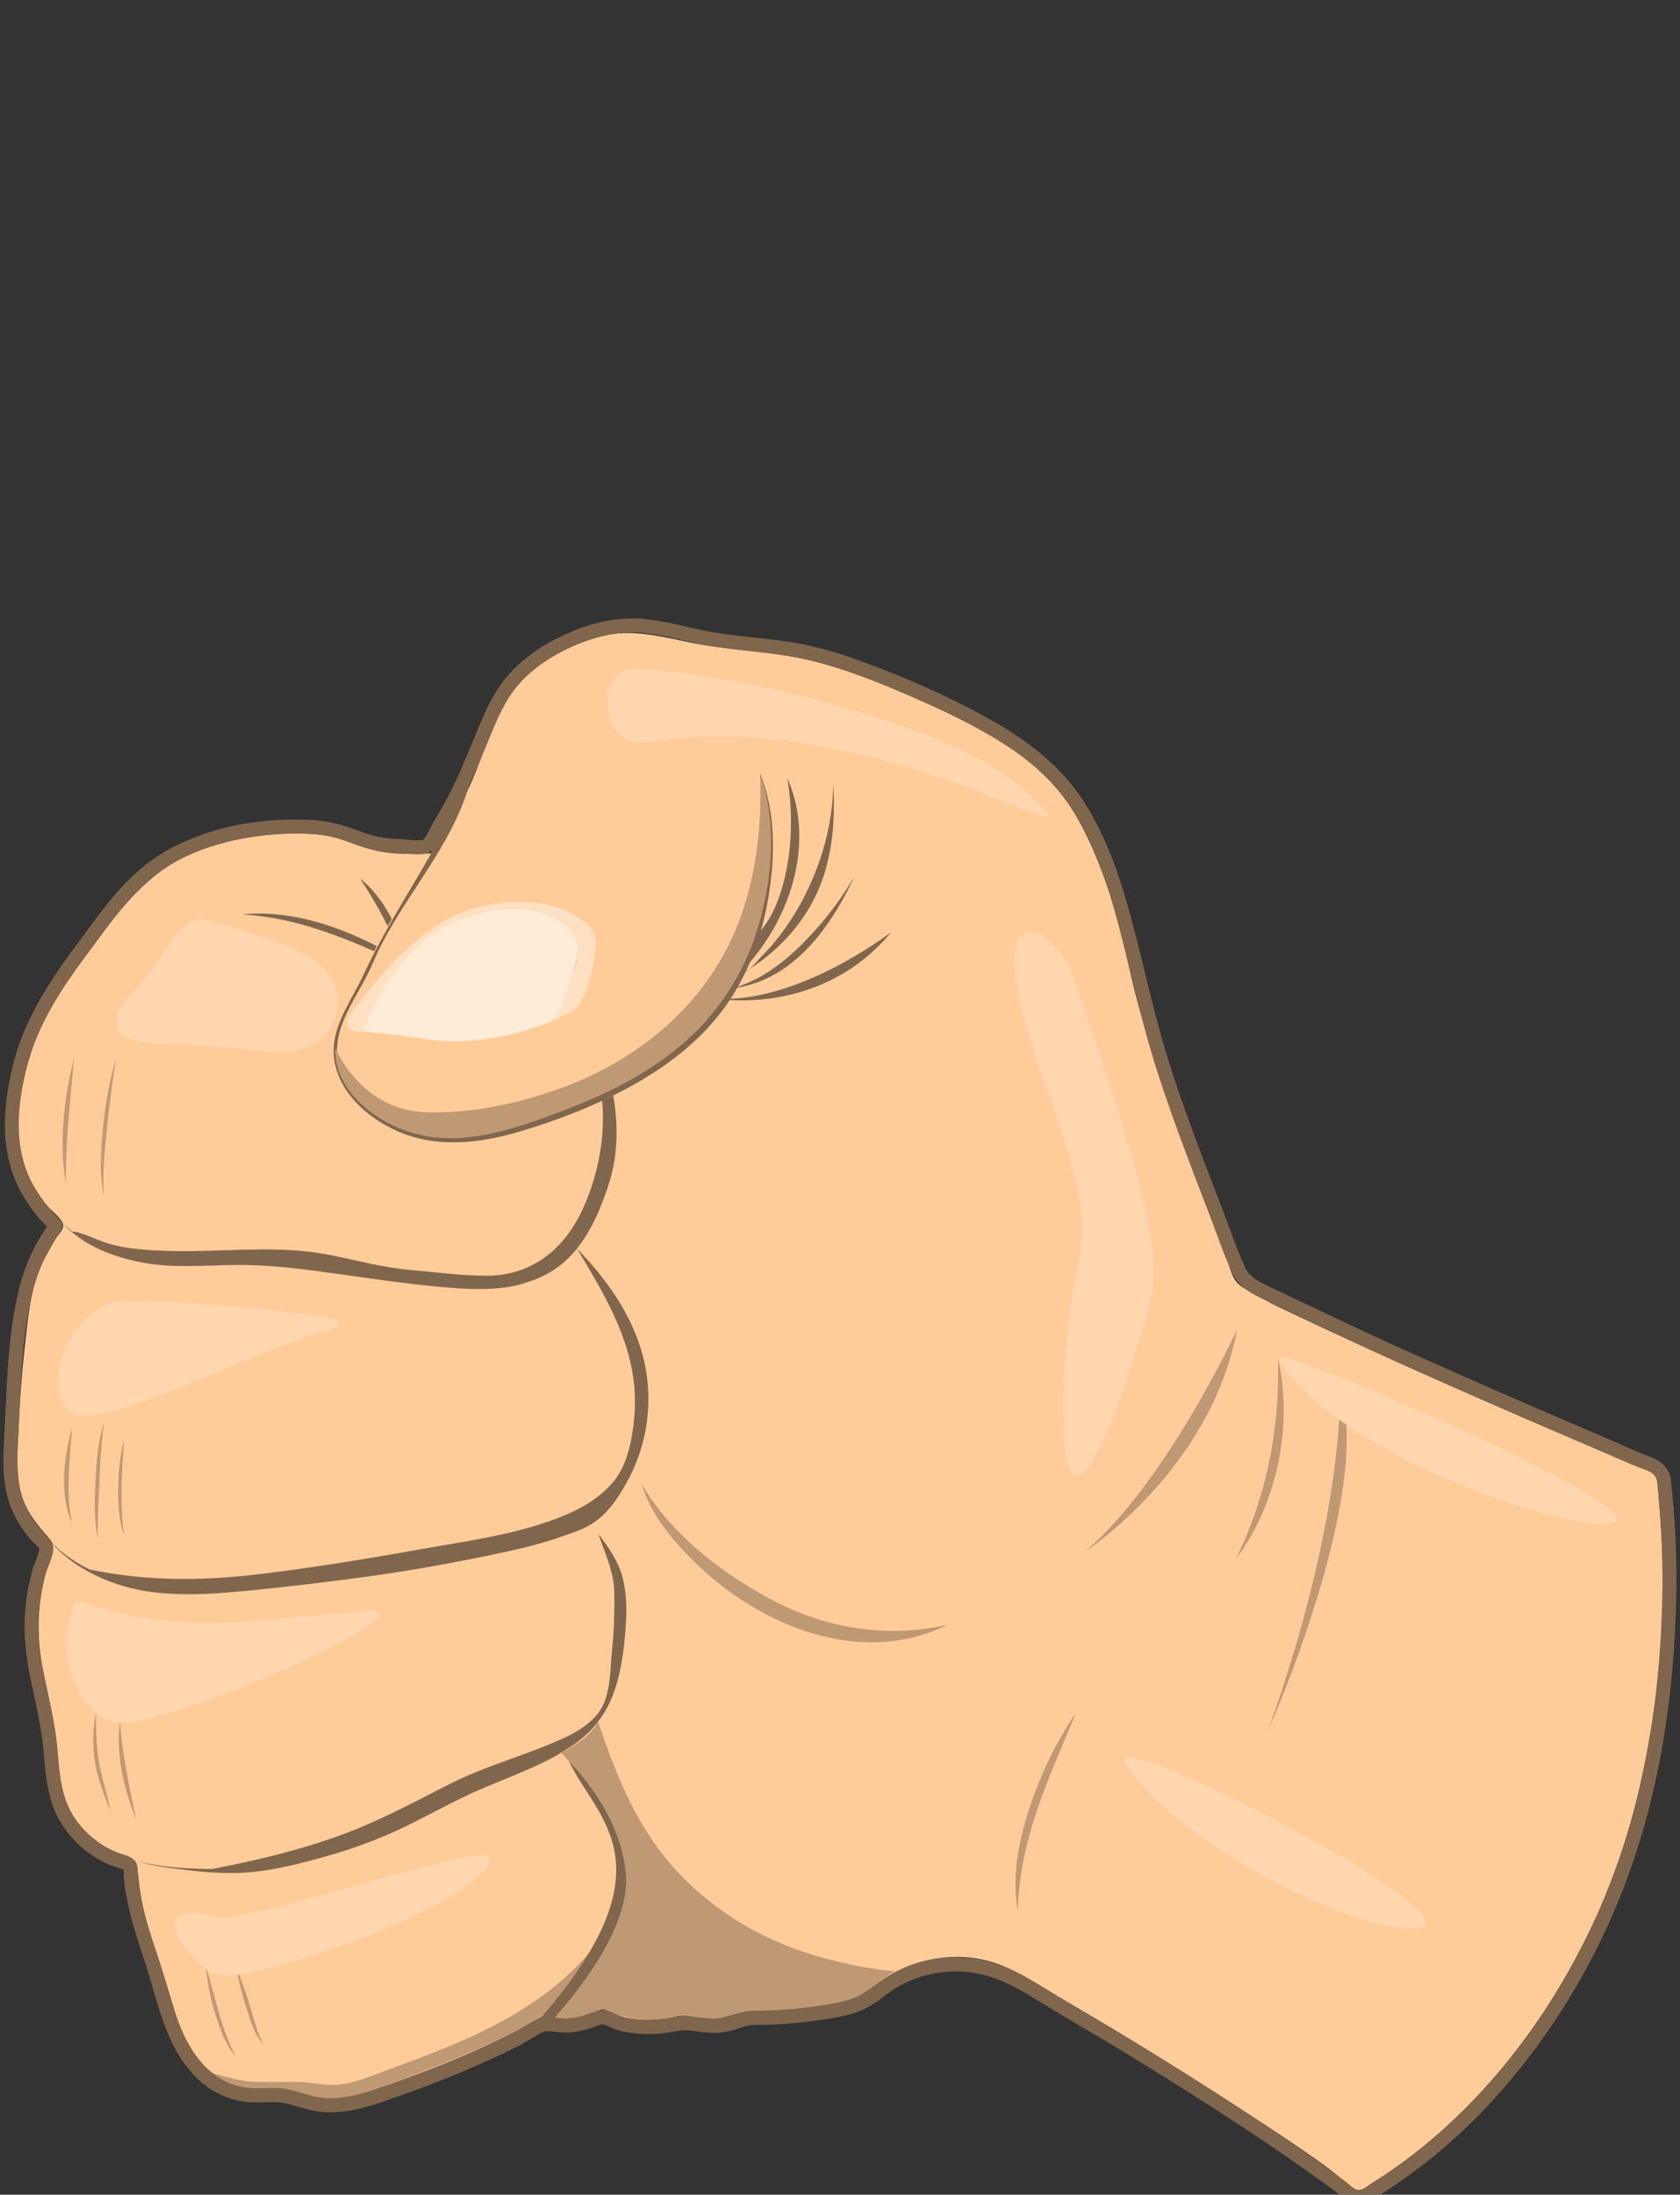 <svg xmlns="http://www.w3.org/2000/svg" viewBox="0 0 840 1096.88"><rect x="0" y="0" width="840" height="1096.88" fill="#333333" stroke="none"/><defs><style>.cls-1{fill:#fc9;}.cls-2{fill:#80664d;}.cls-3{fill:#bf9973;}.cls-4{fill:#ffebd6;}.cls-5{fill:#ffe0c2;}.cls-6{fill:#ffd6ad;}</style></defs><title>Hand</title><g id="Frame_3" data-name="Frame 3"><path class="cls-1" d="M799,956c-17.26,38.66-41.48,74.44-72.31,103.57a268.91,268.91,0,0,1-26.17,21.85q-6.73,4.91-13.83,9.26c-2.84,1.74-6.08,5.42-9.4,3.28-4.45-2.87-8.51-6.81-12.8-10q-7.22-5.32-14.63-10.37c-9.64-6.61-19.46-13-29.26-19.35q-29.94-19.51-60.54-38-15.27-9.23-30.71-18.18c-9.5-5.49-19.23-12.29-29.53-16.15-21-7.89-43.4-3.21-61.29,9.52-3.7,2.63-7.16,5.27-11.42,7a70.87,70.87,0,0,1-15.54,3.79c-11,1.7-22.37,3.47-33.58,2.95-5.43-.25-9.14.93-14.32,2.52a29.22,29.22,0,0,1-16.65.44c-5.58-1.6-9.73-.13-15.36.8a50.86,50.86,0,0,1-16.69-.14,39,39,0,0,1-7.61-2.06c-1.83-.72-3.86-2.51-5.86-2.56s-4.31,1.84-6.12,2.5a40,40,0,0,1-9,1.93,48.84,48.84,0,0,1-9.12.18c-2.1-.15-4.61-.95-6.67-.53-1.66.34-3.13,1.76-4.53,2.64-2.82,1.78-5.86,3.23-8.83,4.74-20.85,10.57-42.58,19.22-64.63,26.91-10.53,3.67-21.91,7.59-33.22,5.76-5.17-.84-10-3-15.09-4.05-5.5-1.12-11-.47-16.59-.52-22.58-.17-34.35-19.11-40.38-38.64-3.49-11.28-6.75-22.47-10.63-33.63a144.93,144.93,0,0,1-7.51-32.77c-.44-4.16-.24-8.21-4.42-10.25s-8.66-3.24-12.8-5.81c-8.6-5.34-15.44-12.93-19-22.5-3.78-10.26-3.62-21.27-5-32-1.49-11.44-4.38-22.56-6.57-33.86a104.88,104.88,0,0,1-1.1-35.49,132.82,132.82,0,0,1,3.1-15.08c1.26-4.75,5-10.57,1.27-14.76-7-7.8-12.93-15.2-14.85-25.85-2-10.85-.82-22.36-.3-33.3.56-11.95,1.46-23.88,2.79-35.76,1.29-11.49,2.32-23.64,5.6-34.76,1.54-5.23,4.17-10.05,6.84-14.78,1.09-1.94,2.14-3.92,3.35-5.79,1.09-1.68,3.19-3.65,3.47-5.71.44-3.3-5.78-7.69-7.86-10.25a70.57,70.57,0,0,1-9.3-14.56c-9.19-19.71-5-44,1.62-64,6.89-20.88,21.5-39.24,34.41-56.72,12.13-16.43,25.48-32.2,44.65-40.49,19.81-8.57,43.47-11.68,64.93-9.89,10.93.91,20.12,6.73,30.74,8.57s21.78.83,32.52.63c3.31-.06,9.42,1.5,11.9-1.36,2.25-2.6,2.21-7.46,3-10.67,2.67-10.67,4.41-21.86,10-31.48,9.63-16.46,27.15-28.63,45.11-34.37,10.92-3.49,22-2.09,33.2-1.31,12,.85,24.11.63,36.17.34s24-.63,35.91.87,23.57,4.54,35.18,7.45c22.42,5.62,45,12.17,65.79,22.37,16.76,8.21,31.1,20.47,40.88,36.45,11.67,19.08,17.42,41.15,22.45,62.74,10.67,45.8,26.39,89.9,43.38,133.68q3.14,8.1,6.31,16.2c1.61,4.14,2.61,9.2,5.16,12.87,2.72,3.91,8.6,6.41,12.67,8.61,4.89,2.63,9.91,5,14.92,7.37q33.28,15.78,66.91,30.77Q745.56,701.67,779,716q16.39,7.07,32.81,14.06c4.43,1.89,9.51,3.24,13.77,5.39s3.39,9.16,3.78,13.32a454,454,0,0,1-9.09,142.48A346.13,346.13,0,0,1,799,956Z"/><path class="cls-2" d="M313.47,740.68c-3.82,6.92-8.25,13.81-14.5,18.79-6.72,5.34-15.24,7.49-23.36,9.7a580.82,580.82,0,0,1-57.17,12.08c-19.32,3.23-38.73,5.87-58.18,8.22s-38.68,4.94-58.12,5.78c-20.18.87-40.69-.85-58.56-11.09,28,6,55.6,6.11,84,2.81s56.58-8,84.66-13c23.31-4.1,48.17-7.45,70.15-16.67,9.25-3.88,18.19-9.22,24.58-17.1,7.31-9,9.66-23.35,10.35-34.65,1.87-30.64-13.66-56.34-28.88-81.54,14.66,15,27.3,32.72,32.87,53.18A85.66,85.66,0,0,1,313.47,740.68Z"/><path class="cls-2" d="M289.06,764.75c-16.2,6.95-33.59,10.41-50.79,13.88-18.25,3.69-36.6,6.85-55,9.38q-27.94,3.83-56,6.67c-18.43,1.84-37.22,3.46-55.61.34C54.35,792.1,35.07,783.09,24,769c10.39,11.91,27,19.61,42.18,22.87,17.53,3.77,35.56,2.62,53.26.84,37.19-3.75,74.26-8.47,111.12-14.66C250.3,774.74,270.14,771.39,289.06,764.75Z"/><path class="cls-1" d="M236.94,419.13c.17-.65.36-1.34.56-2.07C237.32,417.75,237.13,418.44,236.94,419.13Z"/><path class="cls-1" d="M237.5,417.06c.27-1,.54-2,.79-2.93C238,415.17,237.75,416.14,237.5,417.06Z"/><path class="cls-1" d="M244,392a34.76,34.76,0,0,1,5.17-10.8c-3.16,4.69-5,10.13-6.37,15.56Z"/><path class="cls-1" d="M331.11,347.45l2.07.09Q332.15,347.51,331.11,347.45Z"/><path class="cls-1" d="M397,348c2.54.47,5.09.93,7.63,1.42a111.47,111.47,0,0,0-20.72-2C388.31,347.39,392.72,347.21,397,348Z"/><path class="cls-1" d="M531,401a124.68,124.68,0,0,1,7.26,10.16,83.86,83.86,0,0,0-22.21-23.42A65.81,65.81,0,0,1,531,401Z"/><path class="cls-1" d="M543.39,419.78q1.2,2.19,2.29,4.4C544.94,422.7,544.18,421.24,543.39,419.78Z"/><path class="cls-1" d="M546.4,425.66C560.15,454,564.11,484.86,571,511,563.21,482.33,559.35,452.6,546.4,425.66Z"/><path class="cls-1" d="M574.28,522.12c5.85,18.66,15.73,45.69,24.62,69.27C590.24,568.49,581.51,545.52,574.28,522.12Z"/><path class="cls-1" d="M614.46,631.92q-1.26-3.23-2.51-6.45Z"/><path class="cls-2" d="M212.85,487.14C183.18,473.65,154.19,458.87,121,457,153.74,453.82,186.22,469.74,212.85,487.14Z"/><path class="cls-2" d="M180,439c12.05,9.79,21.07,26.37,21.42,42C196.19,465.87,188.78,452.38,180,439Z"/><path class="cls-2" d="M264,641c-15,4.58-31,3.43-46.42,1.94-16.38-1.58-32.67-4-49-6.29-16.55-2.33-33.18-4.53-49.92-4.43C102.8,632.3,86.84,634,71.06,631c-14.72-2.82-29.86-8.53-40-20,19.2,19,48.52,20.95,74,19.15,34.51-2.43,68.15,4.64,102.14,9.4C225.87,642.17,245.32,645.43,264,641Z"/><path class="cls-2" d="M296.29,529.35c-6.43-16.54-13.84-33.72-26.56-46.48-15.51-15.57-36.65-18.54-57-10.88,14.84-5.6,31.7-8.12,46.79-2,13.65,5.54,23.66,17,30.7,29.62,7.32,13.12,12,27.8,15.29,42.41,3.75,16.78,4.09,34-1.35,50.5-4.44,13.45-10.27,27-20.7,37-11,10.44-25.4,14-40.19,14.09-34.31.29-68.34-8.67-102.36-12-19-1.86-37.81,1.27-56.8.07-16.94-1.07-34.17-5.46-47.79-16,.94-1.13,14.2,4.67,15.9,5.23,10.36,3.42,22,4,32.82,4.32,27,.72,53.72-3.34,80.46,2.1,13.12,2.67,26,6.17,39.38,7.35,12.76,1.12,25.83,2.95,38.64,2.92,22.05-.05,38.25-12.95,47.41-32.43C301.62,582.54,305.5,553.06,296.29,529.35Z"/><path class="cls-2" d="M311.49,789.21c-2-8.47-7.11-15.78-12.32-22.56,3.3,9.57,7.52,18.2,7.94,28.51a240.69,240.69,0,0,1-1.25,31.22c-.74,8.25-.74,18.82-4.59,26.34-4,7.88-12.75,13-20.55,16.49-18.4,8.24-38,13.37-56,22.5s-35.34,18.53-54.29,25.45c-22,8-44.8,13.25-67.75,17.61,19.72,1.26,39.14-2.46,58.06-7.73a267.25,267.25,0,0,0,53.93-21.85c17.11-9.09,35.29-15.39,53.07-23,15.85-6.74,29.39-15,37-31.07,4.37-9.28,6.2-19.44,7.35-29.56C313.23,810.87,314,799.8,311.49,789.21Z"/><path class="cls-2" d="M68,930c13.71,3.71,29.43,4.2,43.57,4.12,15-.08,29.64-3.39,44-7.26a274.89,274.89,0,0,0,40.79-14.17c12.91-5.77,25.16-12.92,38.24-18.32,15.3-6.31,31.19-11.17,46.12-18.36-12.67,7.29-26.44,12.28-39.84,18-13.11,5.62-25.5,12.69-38.31,18.94a243.56,243.56,0,0,1-40.76,15.17c-14.26,4-28.84,7.62-43.72,8a173.34,173.34,0,0,1-25.68-1.63C84.25,933.54,75.94,932.56,68,930Z"/><path class="cls-3" d="M302.79,963.14c-6.25,13.55-12.75,27.81-24,38s-25.31,16.55-39.15,22.59c-15.28,6.67-30.81,12.69-46.46,18.43-7.19,2.63-14.51,5.18-22.14,6.15S156.5,1048,149.2,1046a53.61,53.61,0,0,0-12.14-2.34c-3.86-.16-7.7.3-11.57.06-7.65-.46-14.83-2.88-20.65-8,7.08,1.92,13.8,4.18,21.19,4.65,7.71.49,15.43-.07,23.14.17,7.52.23,15,2.32,22.5,1.07,7.32-1.22,14.48-4.24,21.41-6.8,27-10,54.84-20.2,78.21-37.42C283.68,988.25,295.85,977.08,302.79,963.14Z"/><path class="cls-1" d="M241.77,400.91c.29-1.16.58-2.31.88-3.45Z"/><path class="cls-1" d="M283.39,352.61c-13.5,6.63-25.91,17.07-33.2,27.17C258.46,368.18,270.63,358.82,283.39,352.61Z"/><path class="cls-1" d="M289.21,350a63.47,63.47,0,0,1,11.43-3.44A65.65,65.65,0,0,0,289.21,350Z"/><path class="cls-1" d="M300.64,346.58c1.18-.24,2.37-.43,3.57-.58C303,346.15,301.84,346.35,300.64,346.58Z"/><path class="cls-1" d="M311.11,345.66c6.7.12,13.31,1.41,20,1.79C324.44,347.12,317.77,345.86,311.11,345.66Z"/><path class="cls-1" d="M377.57,347.47c-9.58.16-21.27.49-32.94.36C355.61,347.93,366.59,347.61,377.57,347.47Z"/><path class="cls-1" d="M405.13,349.51l1.16.23Q404,349.31,405.13,349.51Z"/><path class="cls-1" d="M464.8,364.62c-1.31-.43-2.63-.84-3.94-1.25Z"/><path class="cls-1" d="M460.86,363.37c-16.8-5.24-33.12-9.13-45.19-11.71C430.89,354.88,446,358.69,460.86,363.37Z"/><path class="cls-1" d="M412.06,350.9l3.61.76Z"/><path class="cls-1" d="M481.46,370.5a186.89,186.89,0,0,1,28.12,13.15A196.5,196.5,0,0,0,481.46,370.5Z"/><path class="cls-3" d="M618.53,664.5s-35,76-76,111C542.53,775.5,605.53,734.5,618.53,664.5Z"/><path class="cls-3" d="M447.53,985.29c-5,2.27-8.78,6.35-13.16,9.54-4.77,3.48-10.2,5-15.94,6.13-13.29,2.5-26.74,4.51-40.28,4-6.29-.24-11.58,2.42-17.66,3.54a34,34,0,0,1-9.57.46c-2.86-.29-5.6-1.73-8.46-1.73s-5.6,1.12-8.35,1.52a62.39,62.39,0,0,1-10.42.65,53.16,53.16,0,0,1-17.92-3.52c-3.12-1.21-3.77-2.33-6.93-.93a38.69,38.69,0,0,1-7.06,2.73A48.9,48.9,0,0,1,270,1008c10.31-6.19,17.73-15.92,23.56-26.26,5.73-10.15,11.58-21.38,14.53-32.69,6.87-26.38-10.49-54.14-27.35-73,7.12-3.79,14.21-8.38,18.31-15.55,8.77,26,18.81,51.37,37.22,72.24,17,19.26,38.82,33.36,63,41.92A213.89,213.89,0,0,0,447.53,985.29Z"/><path class="cls-3" d="M670,693s3,63-36,172C634,865,687,747,670,693Z"/><path class="cls-3" d="M639,679c7.74,33-.43,73-21,100C633.35,748.07,640,713.4,639,679Z"/><path class="cls-3" d="M321,742c14.15,24,37.5,42.31,61.51,55.75C410.9,813.62,442.17,819.23,474,812c-45.95,22.56-98.64-1.39-131.18-35.83C333.61,766.39,324.73,755.16,321,742Z"/><path class="cls-3" d="M538,856c-13.09,31.74-28.65,64-29,99-3.35-17.06.41-35,5.71-51.23A191.94,191.94,0,0,1,538,856Z"/><path class="cls-3" d="M36,714c-1,15.63-3.37,31.45,0,47C29.56,747.15,31.91,728.16,36,714Z"/><path class="cls-3" d="M62,720c-1.05,15.61-2.24,31.43,0,47-2.67-7.23-2.92-15.14-2.89-22.77C59.18,736.08,59.8,727.87,62,720Z"/><path class="cls-3" d="M52,711a290.19,290.19,0,0,0-2.23,29c-.39,9.66-1.19,19.38-.77,29-2.19-9.52-1.66-19.46-1.21-29.14S49,720.31,52,711Z"/><path class="cls-3" d="M37,529c-1.77,21-4.44,41.81-4,63C29.35,571.53,31.92,549,37,529Z"/><path class="cls-3" d="M58,529c-1.77,11.7-3.36,23.42-4.55,35.19C52.35,575.41,51.14,586.72,52,598c-2.42-11.17-1.65-22.76-.53-34A193.24,193.24,0,0,1,58,529Z"/><path class="cls-3" d="M48,856c0,8.26.18,16.58,1.52,24.75s4.4,16,5.48,24.25c-2.73-7.64-5.93-15.16-7.33-23.2A71.32,71.32,0,0,1,48,856Z"/><path class="cls-3" d="M60,860c1,16.57,4.62,32.79,8,49C61.76,894.23,57.82,876,60,860Z"/><path class="cls-3" d="M103,983c4.71,15.08,7.51,30.93,15,45-4.87-5.57-7.57-12.72-9.81-19.66A113,113,0,0,1,103,983Z"/><path class="cls-3" d="M118,983a210.8,210.8,0,0,1,7.36,20.77c1.93,6.12,3.3,12.68,6.64,18.23-4.56-4.46-6.43-11.08-8.32-17A165.3,165.3,0,0,1,118,983Z"/><path class="cls-1" d="M624.12,645c-2.62-1.52-5.25-2.83-6.83-5.54-1.91-3.28-2.84-7.51-4.2-11-3.22-8.4-6.55-16.77-9.79-25.16-6.73-17.4-13.35-34.85-19.5-52.47-5.7-16.33-10.89-32.85-15.18-49.61-3.88-15.17-6.91-30.56-11.19-45.63-4.52-15.93-10.39-31.87-18.51-46.33-8.33-14.84-19.82-26.32-34-35.62-14-9.17-29.16-16.68-44.43-23.43-16.71-7.38-33.89-14.54-51.58-19.22s-36-5.58-54-8.16c-18.34-2.63-36-9.61-54.53-4.77-14.8,3.86-29.84,11.72-40.41,22.9-12.19,12.9-16.63,31.88-23.36,47.86-6.67,15.82-16.63,29.57-25,44.45S193.1,462.28,186,477.81c-3.4,7.44-6.93,14.75-10.69,22s-7.29,14.63-8.11,22.71c-1.67,16.38,10.37,30.65,23.58,38.71,30.91,18.86,67.73,6.5,98.53-6.1,15.64-6.4,31.43-13.6,45-23.76,13-9.73,22-24.11,31.48-37.14,4.37-6,9.21-12.2,11.71-19.28-2.19,6.65-6,12.58-9.57,18.56-1.77,3-3.45,6-5.22,9-1.94,3.3.07,5,1.86,8.24s3.33,6.26,5.23,9.23c1.3,2,3.69,4.41,3.93,6.92s-1.77,4.73-2.77,6.78c-1.7,3.48-3.12,7.14-4.64,10.71-3.2,7.47-6.26,15-9.24,22.57-2.82,7.16-5.68,14.51-6.38,22.24-1.32,14.74,7,27.41,17.24,37.21,10.86,10.39,23.73,19,36.45,27a268.63,268.63,0,0,0,42.12,21.5c29.19,11.67,60.81,17.72,92.28,15.2a153.91,153.91,0,0,0,52.79-13.52c15.25-7.1,28.83-16.74,42.76-26C630.91,648.77,627.47,646.95,624.12,645Z"/><path class="cls-2" d="M244.27,568.58c6.87-.9,13.32-3.83,19.86-6,7.14-2.34,14.26-4.68,21.26-7.43a327.79,327.79,0,0,1-41.7,12.89c-.06,0,1,.68,0,.34Z"/><path class="cls-2" d="M243.75,568.69c-16.36,3.18-34.15,1.91-49.22-5.57-12.92-6.41-24.92-18.21-27.32-33-2.56-15.74,8.18-29.33,14.45-42.78,7.49-16.05,16.37-31,25.41-46.18,10.72-18,20.89-36.47,29.22-55.74-7.51,36.23-36,63-50.08,96.37-5.88,14-17.55,27.44-17.72,43.21s11.89,28.54,24.68,35.92a66,66,0,0,0,27,8.35,71.59,71.59,0,0,0,15.2-.15C236.87,569,242.76,567,243.75,568.69Z"/><path class="cls-2" d="M371.15,486.47c14.89-8.62,27.54-21.13,35.52-36.44,9.46-18.14,11.14-38.78,9.93-58.9,0,18.42-4.81,36.79-12.69,53.38a127.23,127.23,0,0,1-14.07,23.12,114.32,114.32,0,0,1-9.11,10.45C378.16,480.7,374.74,485.32,371.15,486.47Z"/><path class="cls-2" d="M370.21,486c24.37-24.4,38-64.17,23.47-97.06,2.82,17.1,2.48,35.63-2,52.44-2,7.68-5,15.4-9.8,21.82C376.72,470.27,373.78,478.11,370.21,486Z"/><path class="cls-2" d="M367,493.88c29.72-4.09,48.47-30.57,60.24-55.84a166.75,166.75,0,0,1-27.16,34.73,101.75,101.75,0,0,1-17,13.64,66,66,0,0,1-9.12,4.81C372.85,491.71,367.11,493.92,367,493.88Z"/><path class="cls-2" d="M358.25,499.16s52.23,9.24,87.39-33.34C445.64,465.82,399.84,501.38,358.25,499.16Z"/><path class="cls-4" d="M225.15,461.57c-21.75,10.52-35.29,32.21-44,53.94,7.47.77,14.95,1.3,22.38,2.44,7.22,1.1,14.45,2.37,21.78,2.5A124.81,124.81,0,0,0,269,512.89c2.55-.91,5.73-1.64,8-3.15,2.55-1.69,3.26-5.18,4.28-7.89A220,220,0,0,0,288,480.24c.85-3.2,1.92-6.34.73-9.6a21.12,21.12,0,0,0-5.21-7.37,31.33,31.33,0,0,0-14.24-7.57C254.77,452,238.57,455.63,225.15,461.57Z"/><path class="cls-5" d="M286.64,457c-10.83-6.17-24.33-6.92-36.48-5.68a73.53,73.53,0,0,0-33.67,12.52c-9.46,6.37-17.61,14.49-25.18,23-4.06,4.56-7.93,9.29-11.56,14.2-1.82,2.46-7.59,8.42-5.79,12,1.17,2.32,6.52,3.61,8,1.42.84-1.26,1.06-3.18,1.64-4.61,1.14-2.77,2.47-5.49,3.82-8.17a101.71,101.71,0,0,1,19.42-26.79c14.72-14.6,36.65-22.7,57.44-20.07a35.36,35.36,0,0,1,16.1,5.78c4.44,3.15,9.65,8.54,9.07,14.38-.55,5.57-3,11.66-4.69,17a171.89,171.89,0,0,1-6.4,17.25c5.07-2.3,10.27-4.42,12.88-9.68s3.88-11.29,5.08-16.85c1-4.74,2.72-11.39.73-16C295.17,462.22,290.58,459.22,286.64,457Z"/><path class="cls-3" d="M372.32,484.18c-15,30-41.71,50.69-71.57,64.56-17.57,8.17-36.3,15.33-55.34,19.18-17.7,3.58-36.12,2.74-52.13-6.22-13.55-7.58-26.6-21.08-25.61-37.72,8.84,18.24,24.66,31.35,45.49,31.94,22.86.64,46.55-4.41,67.93-12.3,39.06-14.41,72.35-42.2,87.79-81.52,9.45-24.07,12.26-50.34,11.06-76,6.08,15.69,6.8,33,5.14,49.55S379.81,469.14,372.32,484.18Z"/><path class="cls-2" d="M384.76,444.91c-3,20.51-9.77,40.79-21.87,57.79-11.37,16-27,28.45-43.84,38.17-18.59,10.7-39,18.7-59.57,24.76-20.07,5.93-42.05,8.39-61.61-.68-15.68-7.28-31.59-22.21-30.19-41-.69,19.87,17.46,34.57,34.47,40.91,24.46,9.1,50.28,1,73.62-7.58,22.81-8.38,45.38-18.56,64.1-34.34a122.6,122.6,0,0,0,37.85-55.54c8.41-25.81,11.37-55.34,2.23-81.36C387.43,404.66,387.65,425.34,384.76,444.91Z"/><path class="cls-6" d="M37,802a50.45,50.45,0,0,0-1.81,33c2.7,9,9,20.41,17.93,24.66,4.89,2.33,10.38,1.48,15.53.59A152.47,152.47,0,0,0,88.41,855c12.87-4.06,25.5-8.77,38-13.9,12.3-5.06,24.45-10.47,36.34-16.43,5.24-2.63,10.52-5.22,15.58-8.2a82,82,0,0,0,7.3-4.78c1.9-1.41,5.82-3.34,3.31-5.61s-10.12-.39-13.32-.18c-7,.48-13.93,1.1-20.89,1.78-13.37,1.3-26.73,2.62-40.15,3.15-15,.59-30.06.2-44.83-2.5-7.11-1.3-14.07-3.23-21-5.19C46.61,802.62,38.28,798.88,37,802Z"/><path class="cls-6" d="M55,651c-17,7.56-29.53,28.1-24.89,46.8,1,4,3,7.9,7.21,9.1,5.14,1.45,11.54,0,16.58-1.07,11.69-2.58,23-7.3,34.13-11.63,22.81-8.89,45.09-19.34,68.36-27,2-.67,15.12-2.92,13-6s-10.44-3.43-13.68-3.87q-8.76-1.18-17.55-2.24c-14.17-1.7-28.42-2.92-42.67-3.84-6.88-.44-13.77-.79-20.66-1-3.62-.11-7.25-.17-10.87-.12C61.09,650.17,57.7,649.82,55,651Z"/><path class="cls-6" d="M104.53,957.5c-6.63-1.89-20.09-3.91-16.35,7.62,2.69,8.3,10.62,17.47,18.63,20.89,5.18,2.21,10.55,1.28,15.93.35a170.46,170.46,0,0,0,18.71-4.55c12.78-3.73,25.48-7.8,37.94-12.51,11.37-4.31,22.54-9.15,33.43-14.56,9.83-4.88,19.55-10.45,27.54-18.07,1.9-1.81,6.76-5.9,3.47-8.42-1.74-1.33-5.68-.62-7.64-.46a73.6,73.6,0,0,0-10.81,1.85c-12.42,2.91-24.73,6.38-37,9.83-14.06,4-28.09,8-42.24,11.66-7,1.8-14.09,3.6-21.2,5.07C118.69,957.5,110.83,959.3,104.53,957.5Z"/><path class="cls-6" d="M105,460c10.76,3.36,21.62,6.47,32.17,10.47,8.29,3.15,17,6.61,23.68,12.57,7.07,6.29,9.82,14.87,7.16,24-2.32,8-7.84,14.45-15.91,17-9.53,3-20.15,1.41-29.86.34-10.71-1.18-21.45-1.77-32.2-2.4-8.45-.49-18.6.13-26.48-3.46-9.28-4.23-5.26-12.49-.47-18.75,3.28-4.29,7.1-8.12,10.46-12.34,3.82-4.79,7.18-9.92,10.59-15C89.09,465.14,95,456.87,105,460Z"/><path class="cls-6" d="M323.43,371.07c-11.87,2-19.77-8.65-19.88-19.59-.06-5.48,1.65-11.86,6.51-15s11.5-2.25,17-1.72c36,3.47,71.65,11.6,106.15,22.24,31.23,9.63,64.93,21.89,87.81,46.21.7.74,4,3.4,3.44,4.61-.77,1.73-6-.89-7.12-1.28-8.25-2.89-16.31-6.27-24.42-9.49a477.49,477.49,0,0,0-50.34-16.8C404,369.74,363.13,364.34,323.43,371.07Z"/><path class="cls-6" d="M639,679c28.3,47.17,145,88,168,82S633,669,639,679Z"/><path class="cls-6" d="M563,882c27.3,41.86,125,89,148,81S548,859,563,882Z"/><path class="cls-6" d="M536.94,489c7.18,20.05,14.09,40.21,20.45,60.54,6.24,20,12.51,40,16.42,60.55,2,10.31,3.92,21.1,2.8,31.62-1.08,10.1-4.61,20.16-7.53,29.85-5.72,19-11.93,37.62-20.9,55.32-1.73,3.4-7.61,15.22-12.41,8.92-3.75-4.92-3.42-15-3.71-20.66-1-20.25.43-41.26,3.1-61.34,1.39-10.44,3.89-20.7,5.14-31.15,1.21-10.05.23-19.62-1.89-29.48-4.24-19.77-11.71-38.62-18.25-57.69a334.5,334.5,0,0,1-9.76-33.09c-2.16-9.34-4.76-20.86-2.2-30.39,2.34-8.69,10.36-7.22,15.81-2.4A48.44,48.44,0,0,1,536.94,489Z"/><path class="cls-2" d="M316,316.06q2.27,0,4.55.19c11.69,1,23.07,4.6,34.61,6.57,12.36,2.11,24.92,2.87,37.32,4.71a172.93,172.93,0,0,1,33.38,8.62c22.3,8.05,44.29,17.48,65,29,17.82,9.92,34.38,22.27,45.47,39.69,11.59,18.2,18.15,39.12,23.57,59.84,6.11,23.33,11.07,47,18.44,69.94,7.44,23.22,16.19,46,25,68.72,4.29,11,8,22.61,13,33.33,3.55,7.69,12,11.09,19.14,14.49,21.87,10.34,43.61,20.85,65.69,30.74q34.23,15.32,68.66,30.17c11.23,4.86,22.5,9.64,33.73,14.5,5.59,2.42,11.12,5,16.82,7.18,3.67,1.4,7.63,2.44,8.16,7a443.86,443.86,0,0,1,2.18,69.84c-1.93,46.86-10.24,93.79-28.17,137.28-16.32,39.61-40.11,76.38-70.56,106.61a268.67,268.67,0,0,1-25.54,22.37q-6.44,4.95-13.17,9.49-3.68,2.48-7.45,4.83c-1.68,1-3.85,3-5.79,3.35a3.7,3.7,0,0,1-.73.07c-2,0-3.37-1.64-4.88-2.89-2.32-1.93-4.74-3.71-7.19-5.48q-7-5-14-10-15.09-10.55-30.5-20.63c-20.36-13.38-41-26.29-61.87-38.89-10.37-6.27-20.85-12.34-31.23-18.6-9.57-5.77-19.19-12.17-29.74-16a64.68,64.68,0,0,0-22.18-3.89,63.84,63.84,0,0,0-35.58,10.64c-4.64,3.12-8.8,7-14,9.25-4.62,2-9.69,2.89-14.64,3.76a224.18,224.18,0,0,1-36.73,3.06c-5.39.06-9.72,2.49-14.9,3.49a26.16,26.16,0,0,1-5,.46,95.83,95.83,0,0,1-11.23-1.14,21.59,21.59,0,0,0-2.54-.14c-4.86,0-9.73,1.43-14.56,1.75q-2.25.15-4.5.15a53.34,53.34,0,0,1-11.26-1.14c-4.11-.89-7.61-3.75-11.58-3.75a8,8,0,0,0-2.41.37c-5,1.57-9.35,3.49-14.67,3.84-.36,0-.73,0-1.11,0-2.92,0-6.19-.64-9.23-.64a11.62,11.62,0,0,0-5,.93c-4.65,2.19-9.05,5.3-13.7,7.62-21.26,10.66-43.51,19.36-66,27-7.71,2.63-15.66,4.9-23.71,4.9a38.17,38.17,0,0,1-9.63-1.19c-5.89-1.53-11.29-3.67-17.44-3.88-.65,0-1.29,0-1.94,0-2.62,0-5.24.14-7.86.14a41.53,41.53,0,0,1-5.64-.33c-17.12-2.34-27.66-17-33.41-32.12-4.1-10.76-6.82-22.06-10.42-33s-7.25-21.71-9.14-33.12a66.86,66.86,0,0,1-1-8.2c-.08-1.93.15-4.15-.8-5.92-2-3.79-7.73-4.24-11.31-5.79a46,46,0,0,1-21.06-19.12c-5.2-9.29-6-20-6.87-30.43-1-12-3.62-23.55-6.15-35.25s-4.24-23.68-3.07-35.71a97.86,97.86,0,0,1,3.41-18.63c1.13-3.74,3.2-7.35,3.58-11.28.48-4.95-3.86-7.33-6.63-10.74a50.3,50.3,0,0,1-8.15-13.66c-4.13-10.83-3.21-22.76-2.61-34.09,1.21-23,1.45-46.27,6.72-68.84a86.61,86.61,0,0,1,12.59-29.44c3.15-4.58,4-6.13-.28-10.17a66,66,0,0,1-9.34-11.66C6.58,577.54,8,555,13.24,534.15c5.37-21.55,17-39.4,30.13-57,13-17.46,25.3-36.3,45-46.81,17.72-9.46,38.65-13.76,58.75-13.76q2.08,0,4.15.06a67.93,67.93,0,0,1,17.12,2.28c5,1.45,9.77,3.49,14.74,5a65.74,65.74,0,0,0,15.95,2.43c2.92.13,6.48.65,9.8.65a19.16,19.16,0,0,0,4.43-.44c4.66-1.12,7.3-8.39,9.53-12.1,2.79-4.66,5.5-9.37,8-14.19,5.54-10.71,10-22,14.56-33.12,4-9.64,8.26-19.2,15.55-26.86,7.51-7.88,17.21-13.77,27.18-18,8.79-3.72,18.27-6.18,27.85-6.18m0-7c-9.73,0-20,2.26-30.57,6.73-12,5.09-22,11.69-29.52,19.61-8.08,8.47-12.63,18.56-17,29l-2.12,5.16c-3.76,9.16-7.64,18.62-12.19,27.42-2.11,4.09-4.58,8.48-7.78,13.81-.59,1-1.14,2-1.71,3.16-.84,1.63-2.57,5-3.65,5.77a13.46,13.46,0,0,1-2.59.2c-1.67,0-3.57-.17-5.41-.34-1.35-.12-2.75-.25-4.07-.31a58.55,58.55,0,0,1-14.27-2.14c-2.23-.66-4.45-1.46-6.8-2.3-2.56-.92-5.22-1.87-8-2.67a74.8,74.8,0,0,0-18.87-2.55c-1.44,0-2.91-.06-4.35-.06-22.71,0-44.16,5-62.05,14.59C66.12,434.24,53.85,451,42,467.19q-2.12,2.89-4.24,5.75c-14.87,20-25.89,37.79-31.3,59.52-7,28.12-4.84,50.24,6.62,67.64A71,71,0,0,0,23.44,613l.05.05-.73,1.07A93.13,93.13,0,0,0,9.13,645.92c-4.56,19.53-5.47,39.52-6.35,58.86-.17,3.68-.34,7.49-.54,11.21l-.1,1.85c-.6,11-1.27,23.48,3.16,35.11a56.63,56.63,0,0,0,9.26,15.58,38.1,38.1,0,0,0,2.89,3.09,14.1,14.1,0,0,1,2.22,2.51s0,0,0,.06A22.52,22.52,0,0,1,18,779.63c-.56,1.42-1.14,2.89-1.62,4.49a104.27,104.27,0,0,0-3.68,20c-1.38,14.11,1,27.65,3.19,37.87l.41,1.91c2.41,11.11,4.68,21.6,5.61,32.45l.07.88c.88,10.32,1.87,22,7.66,32.37A53.21,53.21,0,0,0,54,931.71a36.39,36.39,0,0,0,4.19,1.44,22.6,22.6,0,0,1,3.64,1.3c0,.4,0,1,0,1.39s0,1,0,1.45A72.31,72.31,0,0,0,63,946.34c1.87,11.34,5.41,22.06,8.82,32.43l.57,1.74c1.37,4.16,2.64,8.5,3.88,12.7,2,6.77,4.05,13.78,6.65,20.6,8.09,21.25,21.94,34.23,39,36.57a47.93,47.93,0,0,0,6.59.4c1.4,0,2.78,0,4.12-.07s2.52-.07,3.74-.07c.57,0,1.14,0,1.7,0,3.67.12,7.16,1.15,11.2,2.33,1.52.44,3.09.9,4.73,1.33a45.4,45.4,0,0,0,11.39,1.42c9.25,0,17.94-2.54,26-5.28,25.74-8.79,47.61-17.76,66.87-27.41,2.38-1.19,4.62-2.52,6.79-3.81,2.35-1.39,4.56-2.71,6.75-3.74a5,5,0,0,1,2-.26c1.17,0,2.54.14,4,.29a50.67,50.67,0,0,0,5.24.35c.54,0,1.07,0,1.57,0a49.1,49.1,0,0,0,13.1-3.08c1.05-.36,2.14-.73,3.21-1.07a1,1,0,0,1,.31,0,13.13,13.13,0,0,1,3.75,1.32,31.47,31.47,0,0,0,6.35,2.27,60.62,60.62,0,0,0,12.74,1.3c1.61,0,3.29-.06,5-.17,2.44-.16,4.76-.55,7-.92a45.14,45.14,0,0,1,7.09-.82,14.52,14.52,0,0,1,1.72.1c1,.12,2,.25,3,.39a66,66,0,0,0,9.08.8,33,33,0,0,0,6.36-.59,55.87,55.87,0,0,0,6.52-1.78,24.8,24.8,0,0,1,7.12-1.58,229,229,0,0,0,37.87-3.16l.48-.08c5.17-.91,10.52-1.85,15.77-4.16a55.91,55.91,0,0,0,11-6.93c1.4-1,2.71-2,4-2.93a58,58,0,0,1,51.45-6c8.21,3,16.19,7.89,23.9,12.62,1.55.95,3.09,1.89,4.63,2.82,5.08,3.06,10.25,6.12,15.25,9.08,5.25,3.1,10.68,6.31,16,9.51,22.72,13.74,42.88,26.42,61.65,38.75,11.05,7.27,21,14,30.34,20.52,4.57,3.19,9.26,6.53,13.93,9.91,2.25,1.63,4.63,3.37,6.82,5.19l.64.56c1.66,1.48,4.44,3.95,8.71,3.95a10.75,10.75,0,0,0,2.11-.21,18.49,18.49,0,0,0,7-3.49c.44-.31.85-.6,1.14-.79,2.55-1.59,5.12-3.26,7.65-5,4.55-3.07,9.1-6.35,13.52-9.74a276.63,276.63,0,0,0,26.2-22.95C767,1029.54,792,991.88,809,950.55c16.91-41,26.56-88,28.69-139.66a448,448,0,0,0-2.22-70.94c-1-8.41-8-11-11.71-12.38l-.91-.34c-3.88-1.48-7.65-3.15-11.64-4.92-1.63-.72-3.25-1.44-4.88-2.15q-8.53-3.69-17.08-7.34-8.33-3.57-16.66-7.16C747.68,694.89,725.25,685,704,675.52c-16.84-7.54-33.79-15.59-50.18-23.38l-15.38-7.29-1.76-.83c-6.08-2.84-11.82-5.51-14-10.26-3.18-6.89-5.92-14.4-8.58-21.65-1.36-3.71-2.76-7.55-4.22-11.28-8.94-23-17.57-45.5-24.89-68.32-4.91-15.32-8.83-31.32-12.62-46.79-1.83-7.47-3.72-15.19-5.71-22.78-5.42-20.68-12.13-42.48-24.44-61.83-10.32-16.21-25.56-29.57-48-42-19.4-10.8-41-20.45-66.05-29.49a178.48,178.48,0,0,0-34.73-9c-5.63-.83-11.31-1.45-16.81-2.05-6.73-.73-13.68-1.49-20.36-2.63-4.23-.72-8.42-1.67-12.85-2.68a162.93,162.93,0,0,0-22.35-4c-1.68-.14-3.41-.21-5.13-.21Z"/><path class="cls-2" d="M284.63,880.5C298,909,337,932,270,1009l4,3s40-41,39-73S284.63,880.5,284.63,880.5Z"/></g></svg>